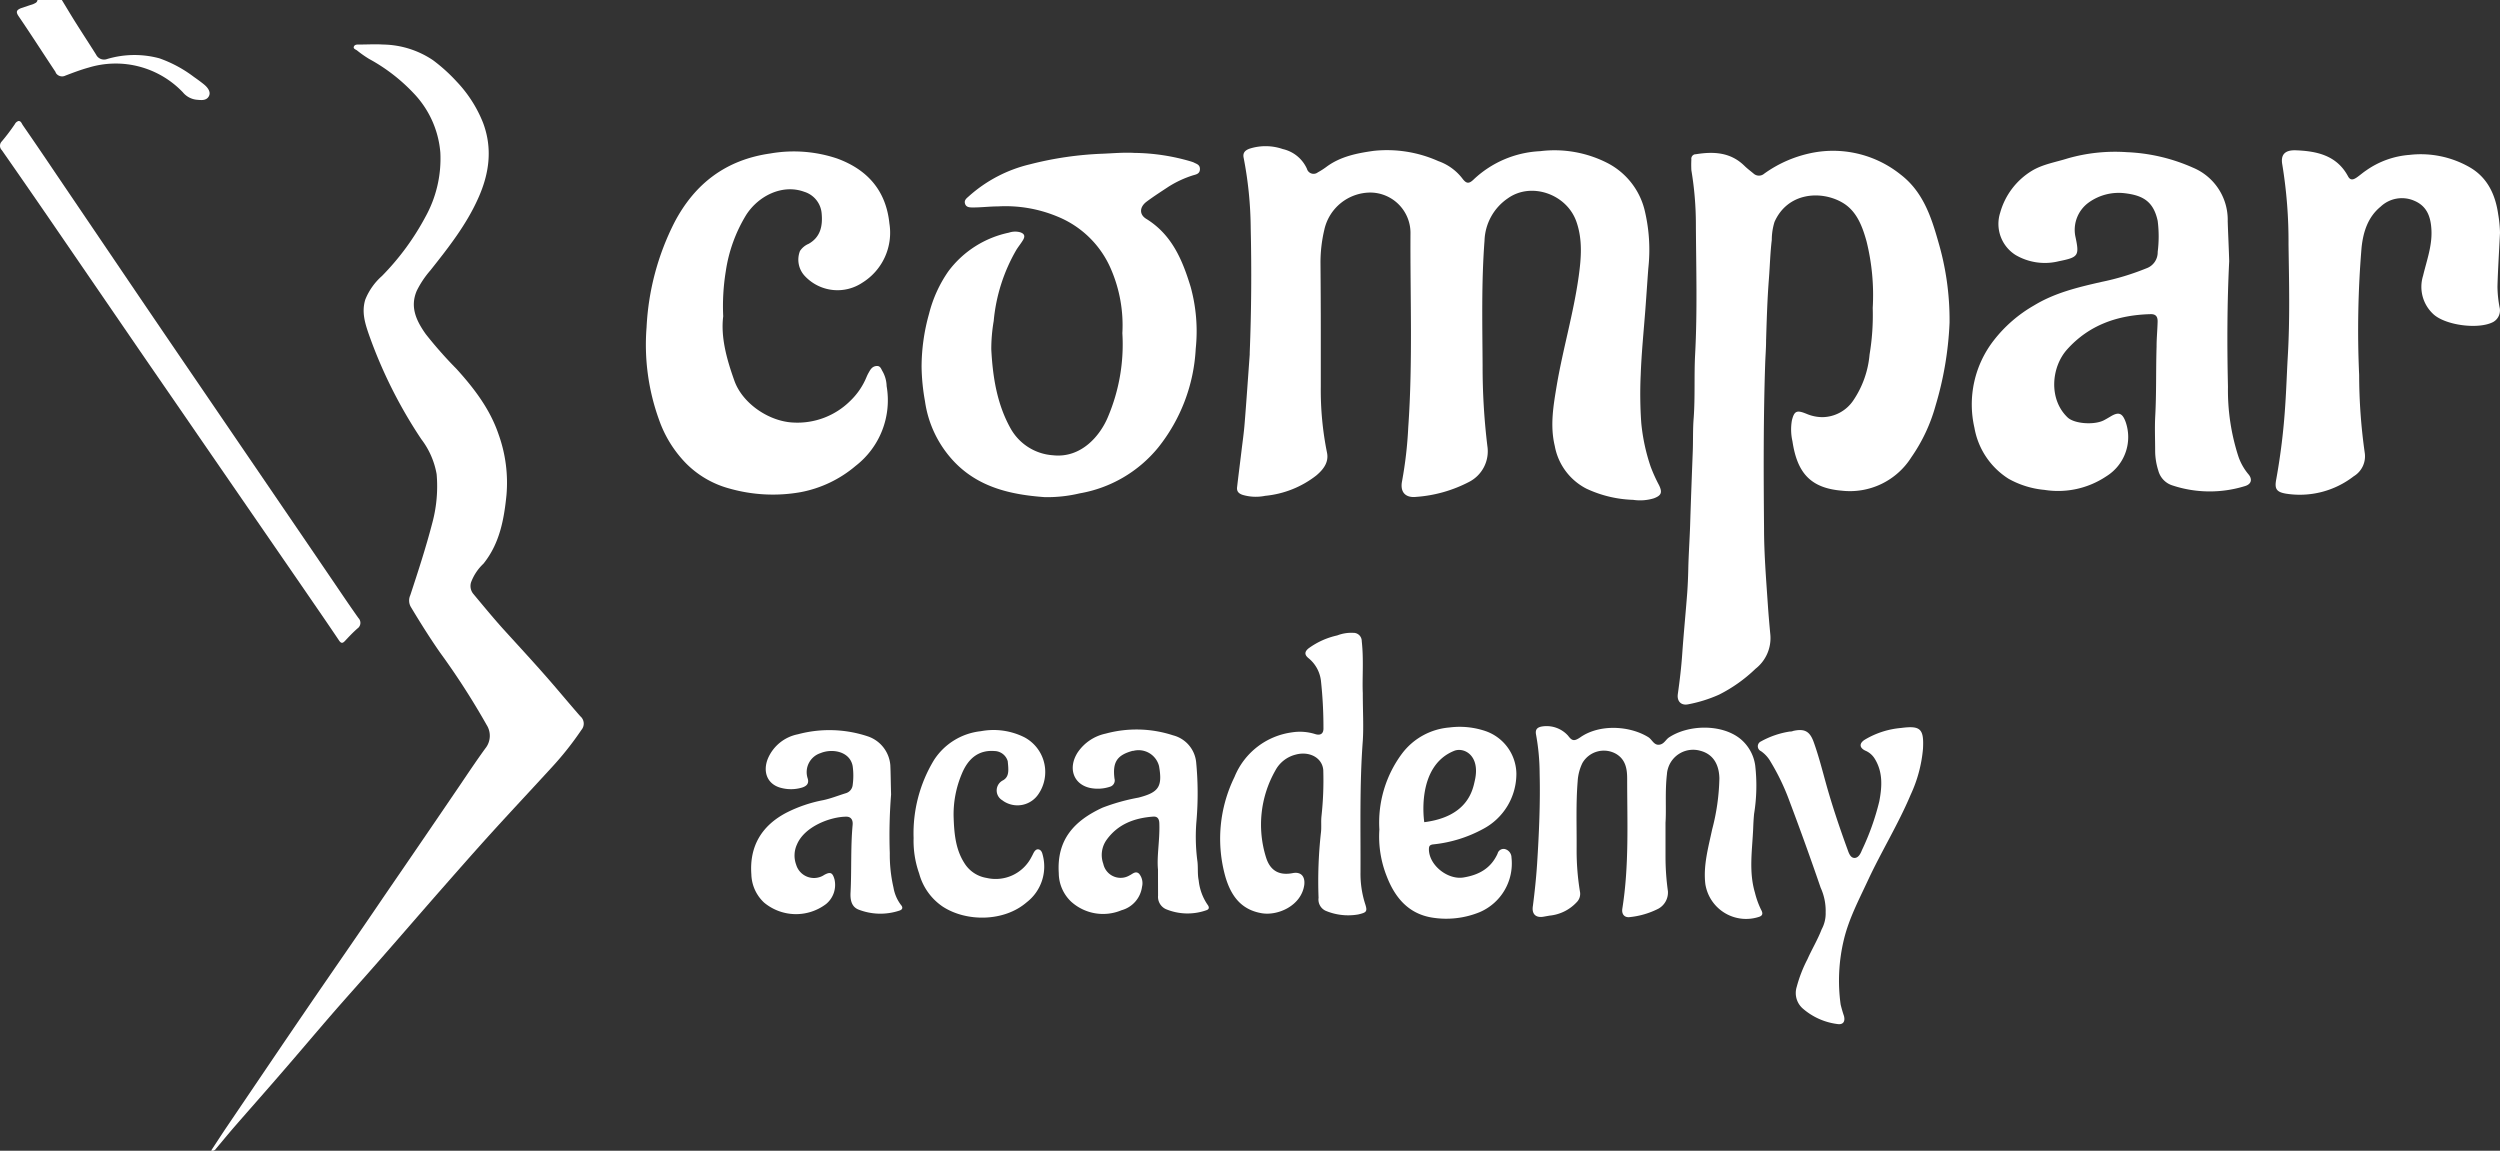 <svg xmlns="http://www.w3.org/2000/svg" viewBox="0 0 404.17 186.04"><rect x="0" y="0" width="404.17" height="186.04" fill="#333333" stroke="none"/><defs><style>.cls-1{fill:#fff;}</style></defs><title>Asset 2</title><g id="Layer_2" data-name="Layer 2"><g id="Layer_1-2" data-name="Layer 1"><g id="Layer_1-2-2" data-name="Layer 1-2"><path class="cls-1" d="M213.53,53.5v9a50.87,50.87,0,0,0,1,10.66c.34,1.59-.61,2.77-1.74,3.72a15.88,15.88,0,0,1-8.26,3.28,7.52,7.52,0,0,1-3.62-.15c-.67-.22-1-.58-.91-1.27.22-1.92.47-3.84.7-5.76.18-1.52.4-3,.52-4.56.3-3.7.55-7.4.82-11.1V57c.27-6.71.31-13.42.16-20.12a61.89,61.89,0,0,0-1.14-11.36c-.18-.82.24-1.21.91-1.47a8.52,8.52,0,0,1,5.42.05,5.64,5.64,0,0,1,3.9,3.19,1.11,1.11,0,0,0,1.37.77,1,1,0,0,0,.38-.19,11.71,11.71,0,0,0,1.46-.94c2.25-1.64,4.87-2.16,7.57-2.54a20.34,20.34,0,0,1,10.47,1.66,8.41,8.41,0,0,1,3.85,2.77c.68.92,1.1.94,1.91.14A16.8,16.8,0,0,1,249,24.44a18.78,18.78,0,0,1,10.9,1.93,11.72,11.72,0,0,1,5.95,7.47,27.36,27.36,0,0,1,.63,9.54c-.16,2.13-.3,4.28-.46,6.42-.27,3.59-.64,7.19-.77,10.79a67.47,67.47,0,0,0,.09,7.79,31.07,31.07,0,0,0,1.52,7.07,25.29,25.29,0,0,0,1.36,3c.57,1.19.35,1.66-.84,2.11a7.59,7.59,0,0,1-3.35.25A19.2,19.2,0,0,1,256.47,79a9.7,9.7,0,0,1-5.11-6.89c-.8-3.32-.22-6.57.32-9.83,1-5.87,2.7-11.6,3.53-17.5.42-3,.67-6-.35-8.92-1.55-4.49-7.32-6.5-11.1-3.79A8.6,8.6,0,0,0,240,38.9c-.51,6.74-.35,13.47-.31,20.21a106.47,106.47,0,0,0,.77,13,5.56,5.56,0,0,1-3,5.82,21.83,21.83,0,0,1-8.51,2.4c-1.78.19-2.63-.82-2.28-2.55a65.43,65.43,0,0,0,1-8.71c.74-10.49.3-21,.36-31.51a6.53,6.53,0,0,0-6.37-6.43,7.66,7.66,0,0,0-7.57,6.06,23,23,0,0,0-.61,5.16C213.51,46.1,213.53,49.8,213.53,53.5Z"/><path class="cls-1" d="M302.76,49.78a36.09,36.09,0,0,0-1-10.76c-.69-2.49-1.63-5-4-6.32-3.39-1.92-8.75-1.61-10.88,3.18a10,10,0,0,0-.44,2.92c-.25,2.06-.3,4.14-.46,6.22-.26,3.33-.36,6.67-.46,10,0,1.28-.11,2.58-.15,3.88-.29,8.83-.26,17.66-.18,26.49,0,4.16.34,8.31.62,12.46.11,1.6.25,3.19.4,4.78a6.28,6.28,0,0,1-2.4,5.49,24,24,0,0,1-5.91,4.19,22.49,22.49,0,0,1-5,1.56c-1.14.22-1.81-.52-1.65-1.66.31-2.19.57-4.38.72-6.59.23-3.26.55-6.51.8-9.77.09-1.25.14-2.52.17-3.77.05-2.39.22-4.78.3-7.17.12-3.92.27-7.85.42-11.77.08-1.87,0-3.75.16-5.63.24-3.41.05-6.84.23-10.25.37-7,.16-14,.12-21a53.32,53.32,0,0,0-.73-8.74,16.83,16.83,0,0,1,0-1.74.73.73,0,0,1,.6-.84h.09c2.89-.47,5.64-.35,7.9,1.88.46.45,1,.85,1.49,1.26a1.29,1.29,0,0,0,1.69,0,19.89,19.89,0,0,1,8.13-3.44,17.47,17.47,0,0,1,13.93,3.58c3.56,2.73,4.91,6.7,6.06,10.76a44.77,44.77,0,0,1,1.85,13.21,54.46,54.46,0,0,1-2.25,13.35A27.3,27.3,0,0,1,309,73.93a11.74,11.74,0,0,1-11.22,5.4c-5.06-.42-7.23-2.85-8-8a8.59,8.59,0,0,1-.09-3.35c.39-1.59.81-1.71,2.36-1.08a6.64,6.64,0,0,0,2.56.54,6.11,6.11,0,0,0,5-2.69,15.63,15.63,0,0,0,2.64-7.44A38.78,38.78,0,0,0,302.76,49.78Z"/><path class="cls-1" d="M360.39,42.22c-.34,6.78-.35,13.56-.2,20.33a34.68,34.68,0,0,0,1.69,11.26,9.05,9.05,0,0,0,1.6,2.84c.71.82.5,1.64-.56,1.94a19.21,19.21,0,0,1-11.67-.1,3.42,3.42,0,0,1-2.32-2.41,10.6,10.6,0,0,1-.51-3.11c0-1.82-.08-3.64,0-5.45.22-3.83.11-7.66.23-11.49,0-1.36.14-2.72.17-4.08,0-.84-.36-1.19-1.18-1.16-5.24.14-9.88,1.72-13.45,5.7-2.59,2.89-3,8.08.08,11,1.12,1.06,4.42,1.25,5.91.43.33-.17.66-.37,1-.57,1.31-.8,1.93-.61,2.46.84A7.45,7.45,0,0,1,340.53,77a14,14,0,0,1-10,2.2,14.55,14.55,0,0,1-5.81-1.8,12.24,12.24,0,0,1-5.52-8.25A16.87,16.87,0,0,1,322.35,55a22.17,22.17,0,0,1,6.47-5.61c3.36-2.05,7.09-2.94,10.86-3.8A41.28,41.28,0,0,0,347,43.38a2.74,2.74,0,0,0,1.83-2.66,19.92,19.92,0,0,0,0-5c-.69-3.23-2.48-4.14-5.32-4.48a8.3,8.3,0,0,0-5.83,1.5,5.45,5.45,0,0,0-2.18,5.38c.69,3.22.58,3.46-2.64,4.11a9.36,9.36,0,0,1-7-1,5.94,5.94,0,0,1-2.49-6.86,11.54,11.54,0,0,1,5.14-6.77c1.77-1.06,3.84-1.38,5.8-2a27.81,27.81,0,0,1,9.52-1,29.22,29.22,0,0,1,10.69,2.5,9.13,9.13,0,0,1,5.63,8.67C360.22,38,360.33,40.1,360.39,42.22Z"/><path class="cls-1" d="M181.45,53.86a22.87,22.87,0,0,0-1.8-10.26,15.92,15.92,0,0,0-8.72-8.6,21.78,21.78,0,0,0-9.6-1.63c-1.33,0-2.65.17-4,.17-.54,0-1.12,0-1.31-.59s.24-.89.6-1.21a22.59,22.59,0,0,1,9.87-5.17,55.38,55.38,0,0,1,11.8-1.72c1.7-.07,3.42-.23,5.11-.13a33.44,33.44,0,0,1,9.16,1.39l.38.13c.46.26,1.05.34,1.05,1.09s-.59.87-1.07,1a16.9,16.9,0,0,0-4,1.85c-1.19.79-2.4,1.56-3.55,2.42s-1.22,2.07-.06,2.78c4.16,2.56,5.86,6.67,7.18,11a27,27,0,0,1,.82,10,27.85,27.85,0,0,1-6.09,16,21,21,0,0,1-12.67,7.38,22.55,22.55,0,0,1-5.67.61c-5.42-.39-10.59-1.56-14.53-5.63a17.81,17.81,0,0,1-4.81-9.88,33.59,33.59,0,0,1-.55-5.57,31.85,31.85,0,0,1,1.21-8.57,20.91,20.91,0,0,1,3.12-6.86,16.4,16.4,0,0,1,9.8-6.25,3.1,3.1,0,0,1,1.81-.06c.75.25.8.68.47,1.24s-.75,1.06-1.09,1.61a27.89,27.89,0,0,0-3.66,11.5,26.94,26.94,0,0,0-.39,4.57c.23,4.47.92,8.87,3.13,12.81a8.5,8.5,0,0,0,6.82,4.32c4.59.52,7.67-3.18,8.92-6.22A30,30,0,0,0,181.45,53.86Z"/><path class="cls-1" d="M116.92,51.13c-.42,3.4.56,6.93,1.81,10.43,1.31,3.67,5.57,6.56,9.48,6.75a12.12,12.12,0,0,0,9.28-3.53A11.26,11.26,0,0,0,140.07,61a6.4,6.4,0,0,1,.41-.83c.27-.49.56-.94,1.22-1s.76.53,1,.9a5.11,5.11,0,0,1,.64,2.35,13.41,13.41,0,0,1-5,12.89,19.24,19.24,0,0,1-8.92,4.26A25.68,25.68,0,0,1,118,79a15.57,15.57,0,0,1-7.1-4.1,19.12,19.12,0,0,1-4.37-7.08,35.66,35.66,0,0,1-2-14.91,41.84,41.84,0,0,1,4.53-17c3.3-6.26,8.34-10.09,15.49-11.1a22,22,0,0,1,10.77.81c4.88,1.78,7.92,5.15,8.47,10.52a9.5,9.5,0,0,1-4.39,9.57,7.23,7.23,0,0,1-9.27-1.07,3.85,3.85,0,0,1-.8-4.06,3.11,3.11,0,0,1,1.4-1.16c1.93-1.09,2.28-2.91,2.11-4.85A4,4,0,0,0,130,31c-3.46-1.26-7.33.6-9.35,3.72a24.16,24.16,0,0,0-3.32,9.18A35,35,0,0,0,116.92,51.13Z"/><path class="cls-1" d="M404.17,37.64c-.14,2.9-.33,5.79-.41,8.69a18.73,18.73,0,0,0,.34,3.34,2.15,2.15,0,0,1-1,2.37c-2.36,1.28-7.9.56-9.8-1.34a6,6,0,0,1-1.57-6.11c.59-2.48,1.51-4.89,1.35-7.51-.12-2.06-.73-3.76-2.76-4.62a5,5,0,0,0-5.45.95c-2.07,1.69-2.82,4.12-3.08,6.61a161.08,161.08,0,0,0-.39,20.61,90.35,90.35,0,0,0,.91,12.62A3.77,3.77,0,0,1,380.52,77a14.23,14.23,0,0,1-11,2.8C368,79.53,367.7,79,368,77.47a104.31,104.31,0,0,0,1.45-11.94c.18-2.62.26-5.24.41-7.86.36-6.06.21-12.12.12-18.17a76.86,76.86,0,0,0-1-12.86c-.3-1.59.36-2.41,2.2-2.34,3.41.13,6.62.83,8.43,4.22.38.71.89.51,1.37.19s1-.79,1.56-1.16a14,14,0,0,1,7-2.51,15.9,15.9,0,0,1,9.73,2c2.85,1.64,4.16,4.4,4.61,7.62A19.78,19.78,0,0,1,404.17,37.64Z"/><path class="cls-1" d="M10,0c.76,1.24,1.5,2.5,2.28,3.73,1.07,1.7,2.18,3.39,3.25,5.09a1.43,1.43,0,0,0,1.79.72,15.46,15.46,0,0,1,8.45-.11,20.41,20.41,0,0,1,5.57,3c.56.39,1.11.79,1.64,1.22s1.2,1.2.77,1.94-1.3.59-2,.53a3.33,3.33,0,0,1-2.19-1.2,15,15,0,0,0-15.21-4c-1.28.35-2.53.83-3.77,1.3A1.19,1.19,0,0,1,9,11.74l0-.07c-2-3-3.95-6.06-6-9.06-.48-.71-.31-1,.4-1.29l2-.67C5.66.51,6,.44,6.06,0Z"/><path class="cls-1" d="M34.14,186c.89-1.34,1.69-2.59,2.53-3.83,4.25-6.27,8.49-12.56,12.76-18.81S58,150.94,62.19,144.75q6.12-8.91,12.19-17.84c1.35-2,2.69-4,4.07-5.9a3.25,3.25,0,0,0,.23-3.8,120.64,120.64,0,0,0-7.53-11.7c-1.68-2.41-3.24-4.9-4.75-7.42a2.07,2.07,0,0,1-.07-1.86c1.27-3.86,2.53-7.72,3.55-11.65a22.76,22.76,0,0,0,.71-7.92A13,13,0,0,0,68.11,71a76.15,76.15,0,0,1-8.5-17c-.61-1.78-1.17-3.59-.55-5.58a10.11,10.11,0,0,1,2.69-3.8,41.34,41.34,0,0,0,7-9.51,19.41,19.41,0,0,0,2.44-10.44A15.69,15.69,0,0,0,67,15.21a28.82,28.82,0,0,0-7.34-5.69,18.39,18.39,0,0,1-1.92-1.35c-.21-.17-.68-.28-.53-.64s.55-.33.9-.33c1.27,0,2.55-.08,3.81,0A14.84,14.84,0,0,1,70,9.73a27.45,27.45,0,0,1,3.8,3.43,20.77,20.77,0,0,1,4.29,6.68c1.58,4.19,1,8.26-.78,12.21-1.92,4.31-4.83,8-7.73,11.66A15.45,15.45,0,0,0,67.38,47c-1.14,2.65-.06,4.87,1.44,7a67.19,67.19,0,0,0,5,5.66c2.86,3.16,5.42,6.51,6.8,10.61a23.07,23.07,0,0,1,1.26,9.78c-.4,4-1.13,7.86-3.72,11.08a7.92,7.92,0,0,0-2,3A2,2,0,0,0,76.51,96c1.57,1.88,3.13,3.78,4.77,5.61,3,3.3,6,6.53,8.87,9.91,1.22,1.43,2.42,2.86,3.66,4.27A1.56,1.56,0,0,1,94,118h0a50.58,50.58,0,0,1-4.69,5.94c-3.25,3.55-6.54,7.06-9.78,10.62-2.72,3-5.4,6.05-8.08,9.1-3.24,3.69-6.44,7.41-9.68,11.1-2.61,3-5.25,5.92-7.85,8.9-2.88,3.32-5.71,6.69-8.59,10-2.41,2.79-4.85,5.54-7.27,8.32-1.07,1.23-2.11,2.5-3.16,3.75A.63.63,0,0,1,34.14,186Z"/><path class="cls-1" d="M3,19.56c.41,0,.51.42.69.68Q6.29,24,8.83,27.78L22.53,48q4.89,7.2,9.8,14.39L45.75,82.07q4.91,7.19,9.8,14.39c.79,1.16,1.58,2.31,2.39,3.45a1.11,1.11,0,0,1,0,1.57l-.16.13c-.72.64-1.38,1.33-2,2-.41.44-.65.42-1-.11-1.84-2.75-3.73-5.47-5.6-8.2L31.92,70.24c-3.07-4.48-6.16-8.94-9.23-13.41Q15.39,46.18,8.1,35.55,4.22,29.9.29,24.27a1,1,0,0,1,0-1.41A33.46,33.46,0,0,0,2.4,20.07,1,1,0,0,1,3,19.56Z"/><path class="cls-1" d="M269.26,133v5.49a40.33,40.33,0,0,0,.39,5.6,3,3,0,0,1-1.53,2.81,13.11,13.11,0,0,1-4.58,1.36c-.88.14-1.41-.43-1.26-1.37,1.11-7,.78-14,.78-21,0-1.52-.22-3.07-1.77-4a4,4,0,0,0-5.46,1.46l0,0a7.72,7.72,0,0,0-.77,2.94c-.3,3.69-.14,7.38-.17,11.08a41,41,0,0,0,.56,6.91,1.9,1.9,0,0,1-.55,1.58,6.89,6.89,0,0,1-4.4,2.17l-.9.16c-1.32.26-2-.43-1.78-1.73.29-2.26.53-4.53.68-6.8.31-4.88.53-9.76.41-14.65a35.63,35.63,0,0,0-.57-6.19c-.14-.71,0-1.16.83-1.35a4.67,4.67,0,0,1,4.33,1.46c.66.88,1,.94,2,.26,3.12-2.17,8-1.87,11,0,.59.38.87,1.27,1.69,1.21s1.07-.8,1.63-1.18c3.14-2.08,8.46-2.2,11.48.18a6.78,6.78,0,0,1,2.46,4.34,28.6,28.6,0,0,1-.18,7.84c-.08.81-.12,1.63-.15,2.44-.15,3.42-.72,6.87.28,10.27a13.77,13.77,0,0,0,1,2.78c.34.61.29,1-.47,1.2a6.67,6.67,0,0,1-8.33-4.43,7.06,7.06,0,0,1-.21-.91c-.36-3,.48-5.92,1.1-8.84a35,35,0,0,0,1.17-8.27c-.06-2.35-1.09-3.92-3.07-4.44a4.24,4.24,0,0,0-5.25,2.89,3.87,3.87,0,0,0-.16.89C269.16,128,269.41,130.76,269.26,133Z"/><path class="cls-1" d="M220.32,112.05c0,2.93.15,5.34,0,7.72-.53,7.07-.34,14.15-.37,21.23a16,16,0,0,0,.71,5c.46,1.38.31,1.51-1.09,1.84a9.43,9.43,0,0,1-5.12-.54,2,2,0,0,1-1.28-2.15,71.23,71.23,0,0,1,.37-10.43c.13-.92,0-1.84.1-2.76a53.27,53.27,0,0,0,.29-7.47c-.16-2-2.27-3.1-4.47-2.49a5.13,5.13,0,0,0-3.29,2.59,17.7,17.7,0,0,0-1.5,14c.66,2.16,2.11,3,4.35,2.56,1.3-.24,2,.53,1.84,1.91-.47,3.34-4.2,5-6.82,4.59-3.39-.55-5-2.82-5.9-5.79a22.68,22.68,0,0,1,1.44-16.25,11.7,11.7,0,0,1,9.29-7.21,8.25,8.25,0,0,1,3.76.28c.87.27,1.37-.09,1.33-1a69.94,69.94,0,0,0-.41-7.66,5.53,5.53,0,0,0-2-3.61c-.74-.59-.6-1.1,0-1.59a12.37,12.37,0,0,1,4.63-2.09,6.33,6.33,0,0,1,2.62-.42,1.33,1.33,0,0,1,1.35,1.33v0C220.49,106.7,220.21,109.64,220.32,112.05Z"/><path class="cls-1" d="M295.15,147.51a9,9,0,0,0-.81-4q-2.4-7-5-13.89a36.23,36.23,0,0,0-3.09-6.47,5.07,5.07,0,0,0-1.57-1.72.86.86,0,0,1,0-1.56,14.08,14.08,0,0,1,4.71-1.61,1,1,0,0,0,.5-.09c1.88-.42,2.72.06,3.36,1.89.79,2.22,1.37,4.5,2,6.77,1,3.56,2.16,7,3.44,10.51.2.57.46,1.34,1.1,1.36s1-.68,1.22-1.25a40.29,40.29,0,0,0,2.81-7.89c.46-2.41.61-4.8-.8-7a3.28,3.28,0,0,0-1.47-1.21c-.95-.46-1-1.16-.1-1.75a13.69,13.69,0,0,1,5.89-1.91c3.13-.41,3.71.12,3.55,3.32a22.14,22.14,0,0,1-2,7.48c-2,4.75-4.74,9.18-6.92,13.87-1.45,3.12-3.07,6.18-3.88,9.57a28.33,28.33,0,0,0-.52,10.46q.23.95.54,1.86c.24.93-.16,1.46-1.09,1.3A10.53,10.53,0,0,1,291.4,163a3.33,3.33,0,0,1-.93-3.45,21.77,21.77,0,0,1,1.74-4.48c.72-1.62,1.65-3.15,2.29-4.82A5.38,5.38,0,0,0,295.15,147.51Z"/><path class="cls-1" d="M144.06,128.45a83.29,83.29,0,0,0-.21,9.48,23.76,23.76,0,0,0,.6,5.57,6.39,6.39,0,0,0,1.2,2.79c.37.42.27.77-.26.93a9.72,9.72,0,0,1-6.62-.18c-1.24-.51-1.32-1.82-1.26-2.82.18-3.61,0-7.24.33-10.84.08-.77-.22-1.34-1-1.35-2.55,0-6.78,1.57-8,4.5a4.29,4.29,0,0,0-.12,3.28,3,3,0,0,0,3.76,2,2.78,2.78,0,0,0,.76-.36c1-.55,1.36-.39,1.67.71a4,4,0,0,1-1.37,4,8.06,8.06,0,0,1-10-.23,6.46,6.46,0,0,1-2.07-4.57c-.33-4.55,1.67-7.9,5.72-10a22.27,22.27,0,0,1,5.89-2c1.23-.26,2.42-.74,3.62-1.11a1.55,1.55,0,0,0,1.15-1.33,11.2,11.2,0,0,0,0-3.06c-.43-2.38-3.29-2.9-5.21-2.1a3.23,3.23,0,0,0-2.09,4c.3.86-.09,1.3-.84,1.55a6.21,6.21,0,0,1-3.34.09c-2.34-.54-3.11-2.64-2.21-4.8a6.66,6.66,0,0,1,4.83-3.89,19.65,19.65,0,0,1,11.29.33,5.37,5.37,0,0,1,3.66,4.7C144,125.06,144,126.41,144.06,128.45Z"/><path class="cls-1" d="M187.21,140.57c-.21-2.14.3-4.72.22-7.32,0-.71-.18-1.29-1-1.23-3,.22-5.67,1.19-7.51,3.73a4.21,4.21,0,0,0-.55,3.91,2.86,2.86,0,0,0,3.38,2.2,2.8,2.8,0,0,0,.83-.32c.5-.22,1-.82,1.58-.28a2.41,2.41,0,0,1,.47,2.1,4.55,4.55,0,0,1-3.33,3.8,7.69,7.69,0,0,1-8.13-1.39,6.41,6.41,0,0,1-2-4.6c-.35-5.43,2.5-8.49,7.08-10.6a32.42,32.42,0,0,1,5.8-1.62c3.28-.84,3.91-1.76,3.33-5.09a3.41,3.41,0,0,0-4.16-2.47l-.12,0c-2.52.69-3.26,1.83-2.92,4.5a1.06,1.06,0,0,1-.73,1.3,6.25,6.25,0,0,1-3.24.19c-2.69-.6-3.58-3.22-2-5.71a7.27,7.27,0,0,1,4.55-3.07,19,19,0,0,1,10.89.28,5,5,0,0,1,3.73,4.34,52.7,52.7,0,0,1,.06,9.4,30.24,30.24,0,0,0,.12,6.45c.17,1.07,0,2.17.23,3.26a8.52,8.52,0,0,0,1.41,3.9c.33.42.33.78-.21.94a9.11,9.11,0,0,1-6.5-.19,2.19,2.19,0,0,1-1.27-2.18C187.22,143.57,187.21,142.3,187.21,140.57Z"/><path class="cls-1" d="M147.7,135.48A22.83,22.83,0,0,1,151,122.87a10.32,10.32,0,0,1,7.58-4.66,11.12,11.12,0,0,1,7.06,1,6.36,6.36,0,0,1,2.58,8.62q-.15.27-.33.54a4.08,4.08,0,0,1-5.64,1.16l-.22-.16a1.83,1.83,0,0,1,.13-3.22c1-.58.91-1.57.76-3.08a2.27,2.27,0,0,0-2.11-1.65c-2.41-.2-4.21,1-5.31,3.67a16.82,16.82,0,0,0-1.33,7c.09,2.57.28,5.18,1.75,7.46a5.18,5.18,0,0,0,3.57,2.38,6.49,6.49,0,0,0,7.27-3.39c.12-.2.22-.43.33-.64s.37-.64.76-.59.59.38.69.79a7.29,7.29,0,0,1-2.57,7.78c-3.67,3.17-9.78,3.18-13.59.67a9.39,9.39,0,0,1-3.78-5.33A15.79,15.79,0,0,1,147.7,135.48Z"/><path class="cls-1" d="M243.31,137.27a1,1,0,0,0-1.2.74c-1.08,2.37-3,3.44-5.51,3.85s-5.52-1.92-5.59-4.49c0-.51.06-.78.69-.86a21.34,21.34,0,0,0,8.06-2.49,10.08,10.08,0,0,0,5.39-9,7.4,7.4,0,0,0-4.91-6.8,13,13,0,0,0-5.92-.61,10.68,10.68,0,0,0-7.65,4.21A18.66,18.66,0,0,0,223,134.1a17.41,17.41,0,0,0,1.21,7.62c1.32,3.4,3.5,6,7.29,6.62a14.28,14.28,0,0,0,7.73-.88,8.56,8.56,0,0,0,5.13-8.82A1.43,1.43,0,0,0,243.31,137.27Zm-8.12-15.92c1.6-.54,4.12.86,3.26,4.76-.32,1.4-1,5.9-8.19,6.81,0,0-1.45-9.11,4.93-11.57Z"/></g></g></g></svg>